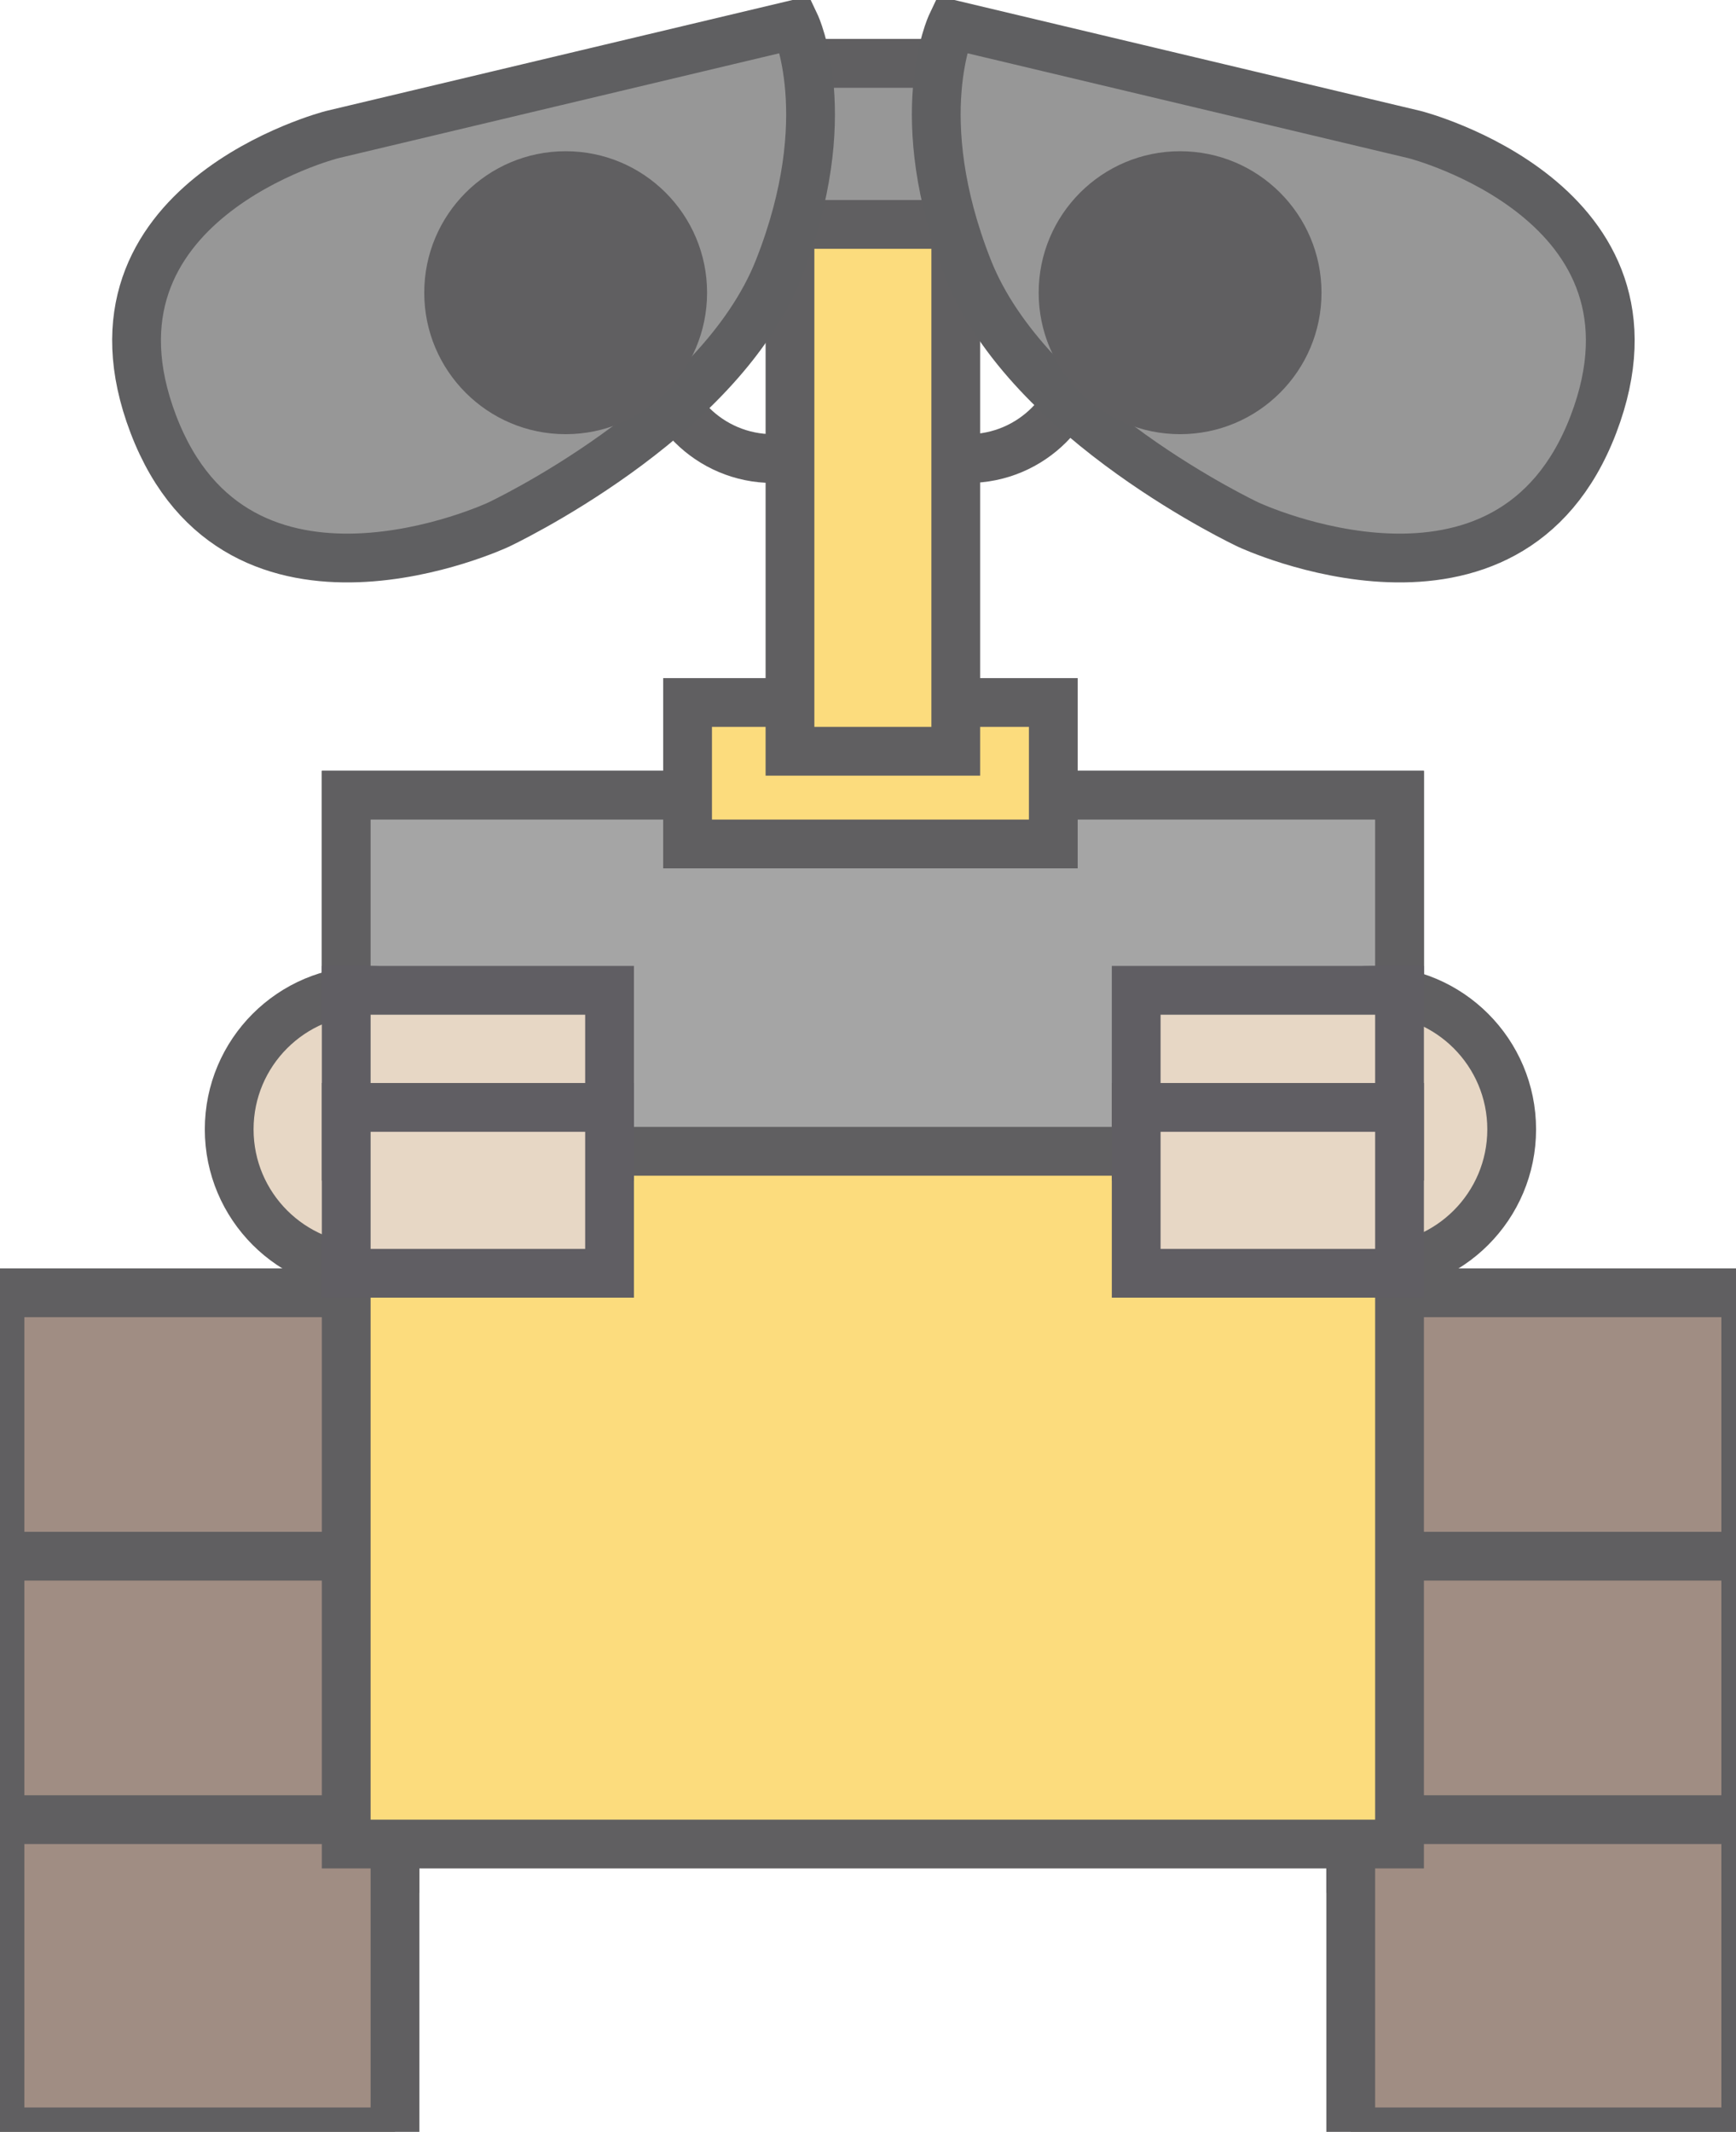        <svg viewBox="0 0 356 437" version="1.1" xmlns="http://www.w3.org/2000/svg" xmlns:xlink="http://www.w3.org/1999/xlink" >
            <defs></defs>
            <g stroke="none" stroke-width="1" fill="none" >
                <g id="walle">
                    <g transform="translate(0, 5)" stroke-width="10">
                        <g id="lefttire" transform="translate(0, 260)" stroke="#605F61" fill="#A08D83" >
                            <rect id="Rectangle-10" x="0" y="0" width="81" height="64"></rect>
                            <rect id="Rectangle-10" x="0" y="54" width="81" height="64"></rect>
                            <rect id="Rectangle-10" x="0" y="108" width="81" height="64"></rect>
                        </g>
                        <g id="righttire" transform="translate(277, 260)" stroke="#605F61" fill="#A08D83">
                            <rect id="Rectangle-10" x="0" y="0" width="81" height="64"></rect>
                            <rect id="Rectangle-10" x="0" y="54" width="81" height="64"></rect>
                            <rect id="Rectangle-10" x="0" y="108" width="81" height="64"></rect>
                        </g>
                        <g id="body" transform="translate(71, 158)" stroke="#605F61" >
                            <rect fill="#FCDC7D" x="0" y="0" width="216" height="215"></rect>
                            <rect id="chest" fill="#A5A5A5" x="0" y="0" width="216" height="73"></rect>
                        </g>
                        <g id="hand1" transform="translate(47, 198)" fill="#E7D7C5">
                            <ellipse id="Oval-1" stroke="#605F61" cx="28.5" cy="28.5" rx="28.5" ry="28.5"></ellipse>
                            <rect id="Rectangle-6" stroke="#605E63" x="24" y="0" width="54" height="34"></rect>
                            <rect id="Rectangle-6" stroke="#605E63" x="24" y="24" width="54" height="34"></rect>
                        </g>
                        <g id="hand2" transform="translate(233, 198)"  fill="#E7D7C5">
                            <ellipse id="Oval-1" stroke="#605F61" cx="48.5" cy="28.5" rx="28.5" ry="28.5"></ellipse>
                            <rect id="Rectangle-6" stroke="#605E63" x="0" y="0" width="54" height="34"></rect>
                            <rect id="Rectangle-6" stroke="#605E63" x="0" y="24" width="54" height="34"></rect>
                        </g>
                        <g id="head" class="animated" transform="translate(135, 8)" stroke="#605F61" >
                            <circle id="Oval-3" cx="23.5" cy="57.5" r="23.5"></circle>
                            <circle id="Oval-3" cx="63.5" cy="57.5" r="23.5"></circle>
                            <rect id="shoulder" fill="#FCDC7D" x="6" y="131" width="75" height="29"></rect>
                            <rect id="neck" fill="#FCDC7D" x="27" y="0" width="34" height="141"></rect>
                            <rect fill="#979797" x="24" y="0" width="40" height="33"></rect>
                        </g>
                        <g id="eye-left" class="eye eye--left">
                          <path id="eye-container-left" class="eye__container eye__container--left animated"  d="M163.091,0 L68.058,22.603 C68.058,22.603 14.065,36.414 31.448,81.971 C48.831,127.527 102.198,102.559 102.198,102.559 C102.198,102.559 147.29,81.434 159.665,50.146 C172.04,18.859 163.091,0 163.091,0 Z" stroke="#5F5F61" fill="#979797"></path>
                          <circle id="eyeball-left"  class="eye_ball eye_ball--left animated" fill="#605F61" cx="116" cy="55" r="29"></circle>
                        </g>
                        <g id="eye-right" class="eye eye--right">
                          <path id="eye-container-right" class="eye__container eye__container--right animated" d="M327.091,0 L232.058,22.603 C232.058,22.603 178.065,36.414 195.448,81.971 C212.831,127.527 266.198,102.559 266.198,102.559 C266.198,102.559 311.29,81.434 323.665,50.146 C336.04,18.859 327.091,0 327.091,0 Z"  stroke="#5F5F61" fill="#979797" transform="translate(261.109, 54.693) scale(-1, 1) translate(-261.109, -54.693) "></path>
                          <circle id="eyeball-right" class="eye_ball eye_ball--right animated" fill="#605F61" cx="242" cy="55" r="29"></circle>
                        </g>
                    </g>

                </g>
            </g>
        </svg>